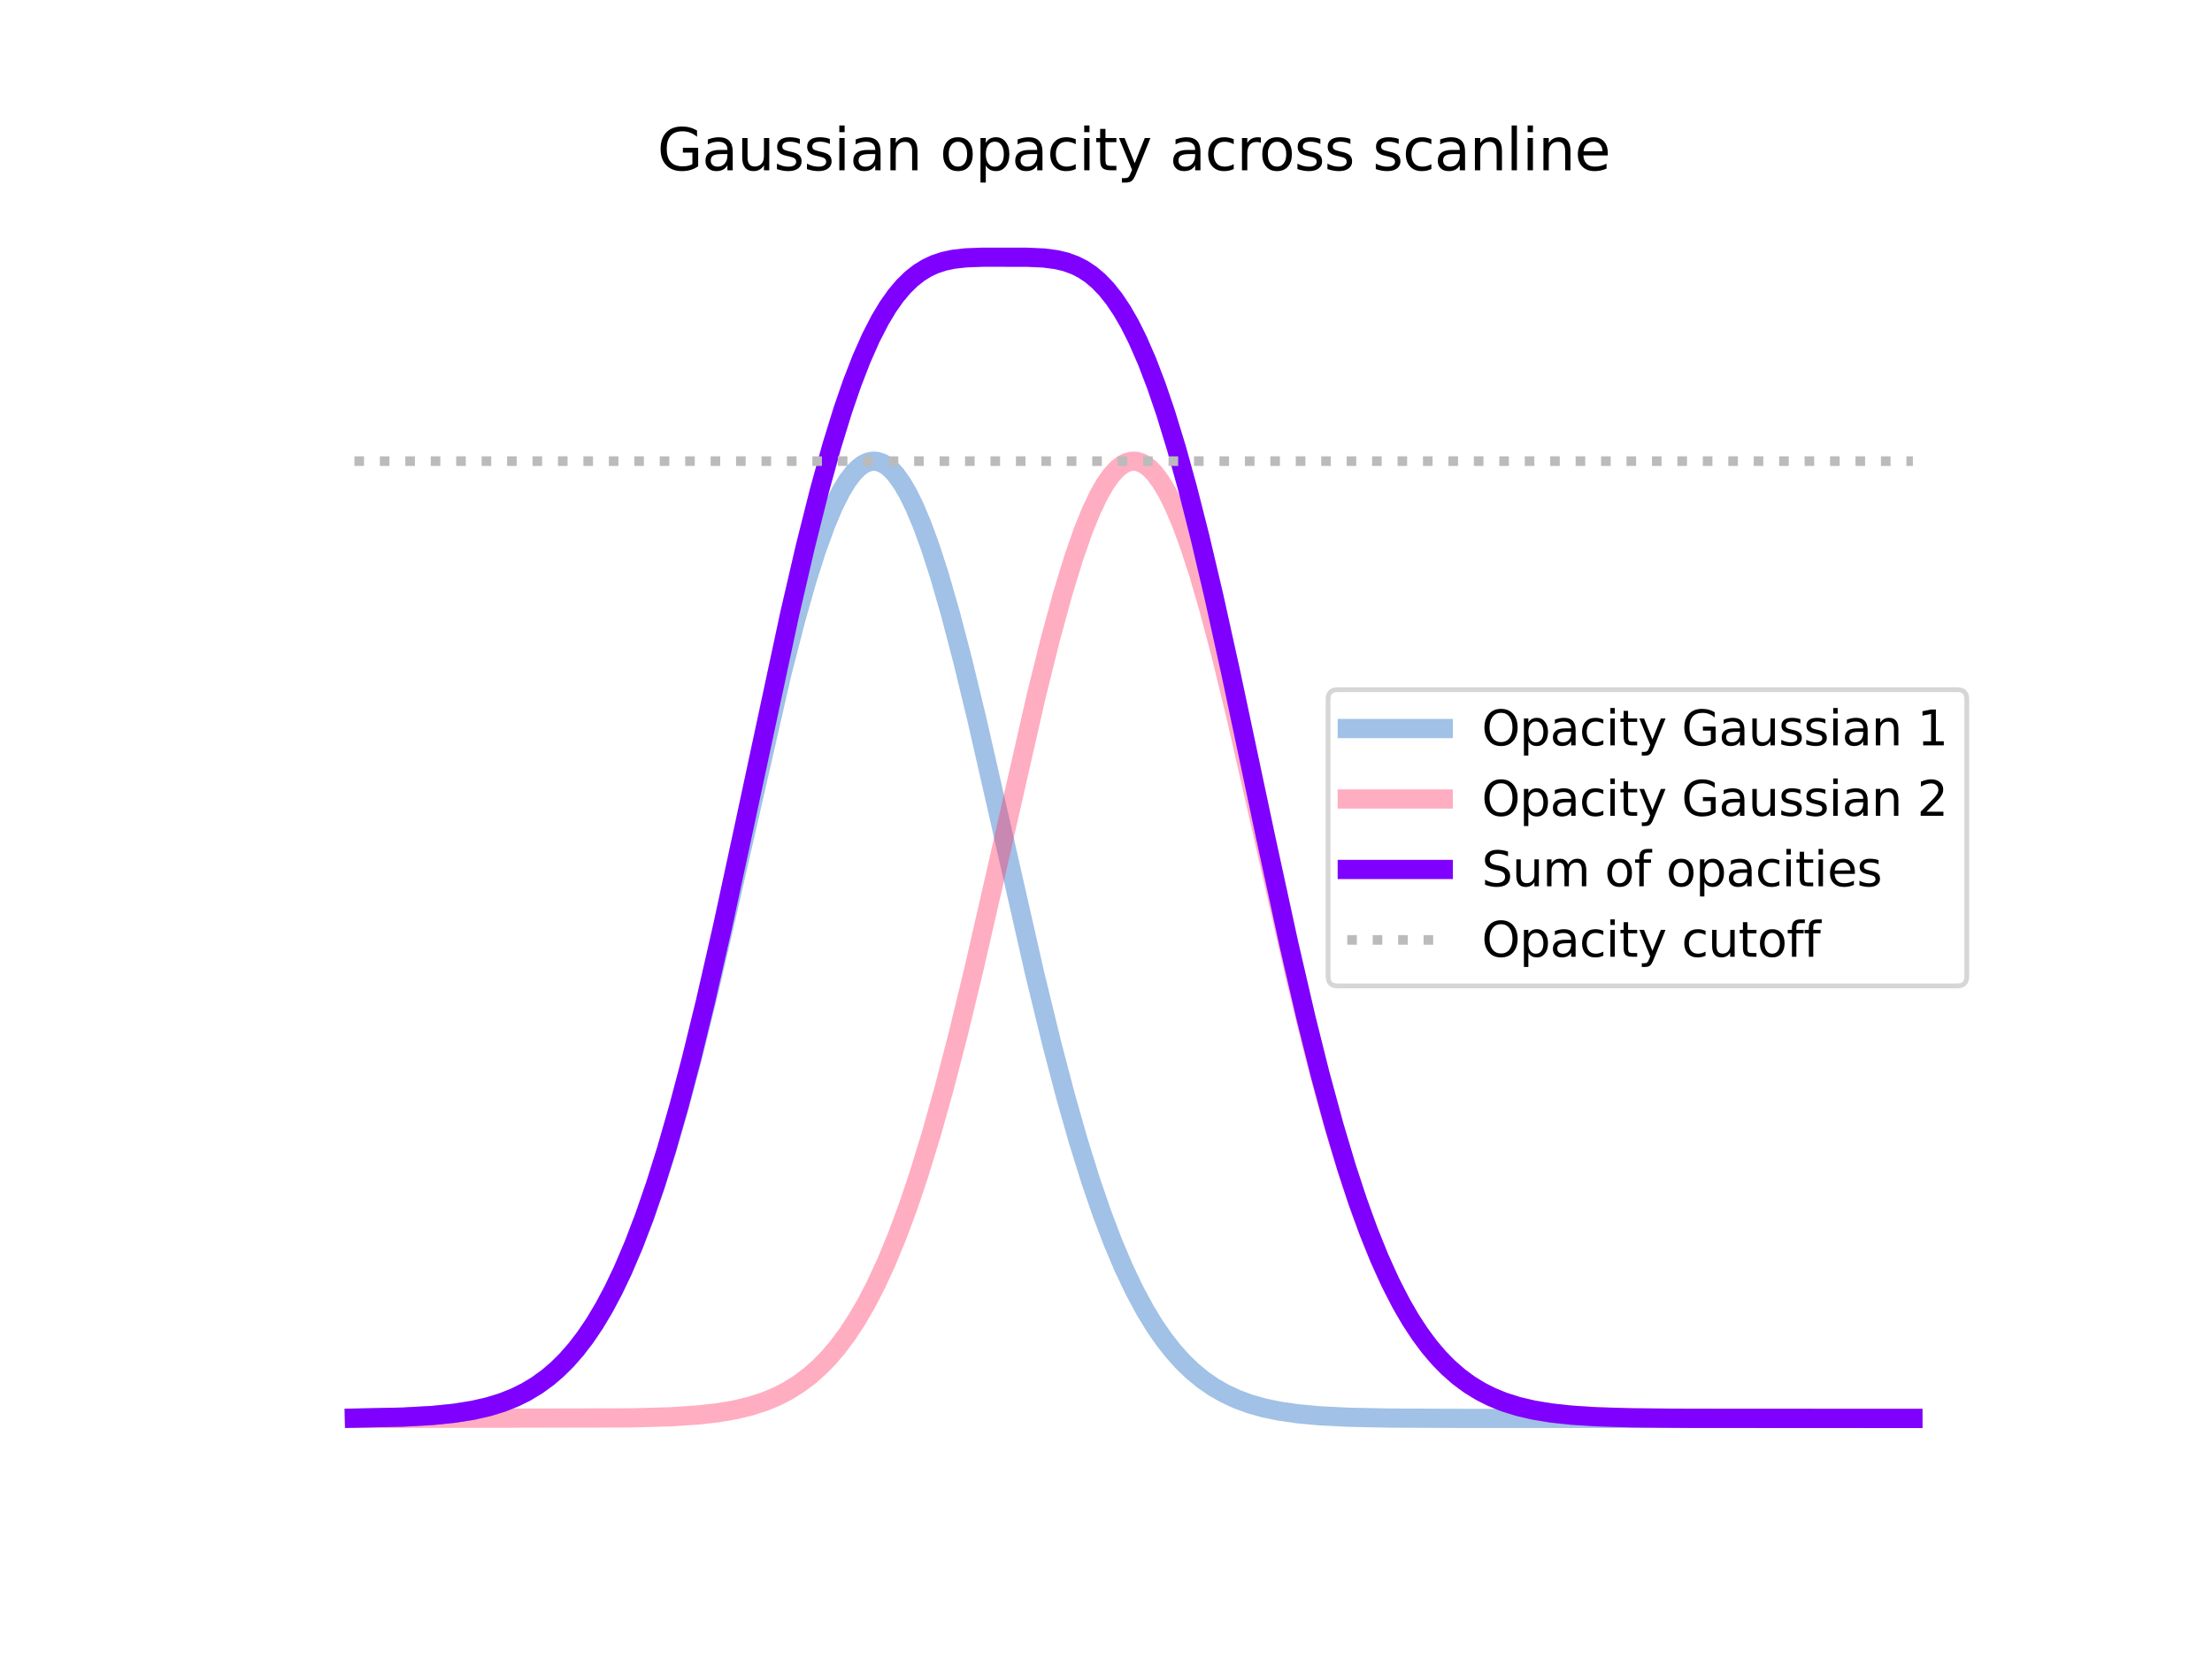 <?xml version="1.0" encoding="utf-8" standalone="no"?>
<!DOCTYPE svg PUBLIC "-//W3C//DTD SVG 1.1//EN"
  "http://www.w3.org/Graphics/SVG/1.1/DTD/svg11.dtd">
<svg xmlns:xlink="http://www.w3.org/1999/xlink" width="460.8pt" height="345.6pt" viewBox="0 0 460.8 345.6" xmlns="http://www.w3.org/2000/svg" version="1.1">
 <defs>
  <style type="text/css">*{stroke-linejoin: round; stroke-linecap: butt}</style>
 </defs>
 <g id="figure_1">
  <g id="patch_1">
   <path d="M 0 345.6 
L 460.8 345.6 
L 460.8 0 
L 0 0 
z
" style="fill: #ffffff"/>
  </g>
  <g id="axes_1">
   <g id="line2d_1">
    <path d="M 73.833 295.421 
L 83.907 295.211 
L 90.082 294.871 
L 94.631 294.41 
L 98.531 293.788 
L 101.781 293.043 
L 104.706 292.138 
L 107.306 291.099 
L 109.58 289.971 
L 111.855 288.602 
L 114.13 286.953 
L 116.08 285.287 
L 118.03 283.359 
L 119.98 281.141 
L 121.93 278.605 
L 123.88 275.724 
L 125.829 272.47 
L 127.779 268.821 
L 129.729 264.753 
L 132.004 259.453 
L 134.279 253.537 
L 136.554 246.994 
L 138.829 239.826 
L 141.428 230.889 
L 144.353 219.946 
L 147.603 206.825 
L 151.503 190.064 
L 162.877 140.348 
L 165.802 128.971 
L 168.077 120.963 
L 170.027 114.814 
L 171.977 109.417 
L 173.601 105.551 
L 175.226 102.304 
L 176.526 100.174 
L 177.826 98.475 
L 178.801 97.492 
L 179.776 96.762 
L 180.751 96.289 
L 181.726 96.073 
L 182.701 96.116 
L 183.676 96.418 
L 184.651 96.977 
L 185.626 97.792 
L 186.601 98.859 
L 187.901 100.666 
L 189.2 102.902 
L 190.5 105.551 
L 192.125 109.417 
L 193.75 113.86 
L 195.7 119.89 
L 197.975 127.777 
L 200.575 137.73 
L 203.5 149.839 
L 207.724 168.358 
L 215.524 202.722 
L 219.099 217.397 
L 222.023 228.535 
L 224.623 237.665 
L 227.223 246.008 
L 229.498 252.641 
L 231.773 258.646 
L 234.048 264.033 
L 236.322 268.821 
L 238.597 273.04 
L 240.547 276.229 
L 242.497 279.051 
L 244.447 281.532 
L 246.397 283.7 
L 248.347 285.582 
L 250.622 287.455 
L 252.896 289.02 
L 255.171 290.317 
L 257.771 291.518 
L 260.371 292.468 
L 263.296 293.292 
L 266.546 293.968 
L 270.445 294.529 
L 274.995 294.942 
L 280.845 295.234 
L 289.294 295.411 
L 305.543 295.482 
L 398.487 295.488 
L 398.487 295.488 
" clip-path="url(#p3f38e6b91f)" style="fill: none; stroke: #1565c0; stroke-opacity: 0.4; stroke-width: 4; stroke-linecap: square"/>
   </g>
   <g id="line2d_2">
    <path d="M 73.833 295.488 
L 131.354 295.378 
L 139.804 295.137 
L 145.328 294.777 
L 149.553 294.301 
L 153.128 293.691 
L 156.378 292.909 
L 159.302 291.962 
L 161.902 290.876 
L 164.177 289.699 
L 166.452 288.274 
L 168.727 286.56 
L 170.677 284.831 
L 172.627 282.833 
L 174.576 280.538 
L 176.526 277.918 
L 178.476 274.946 
L 180.426 271.596 
L 182.376 267.844 
L 184.651 262.93 
L 186.926 257.412 
L 189.2 251.273 
L 191.475 244.505 
L 194.075 236.011 
L 196.675 226.74 
L 199.6 215.459 
L 202.85 202.032 
L 207.074 183.592 
L 215.849 145.036 
L 218.774 133.266 
L 221.373 123.727 
L 223.648 116.284 
L 225.598 110.691 
L 227.223 106.648 
L 228.848 103.211 
L 230.148 100.923 
L 231.448 99.061 
L 232.748 97.639 
L 233.723 96.866 
L 234.698 96.35 
L 235.673 96.091 
L 236.647 96.091 
L 237.622 96.35 
L 238.597 96.866 
L 239.572 97.639 
L 240.547 98.664 
L 241.847 100.417 
L 243.147 102.6 
L 244.447 105.198 
L 246.072 109.004 
L 247.697 113.391 
L 249.647 119.36 
L 251.922 127.186 
L 254.521 137.083 
L 257.446 149.146 
L 261.671 167.634 
L 269.795 203.41 
L 273.37 218.038 
L 276.295 229.128 
L 278.895 238.21 
L 281.495 246.503 
L 283.769 253.091 
L 286.044 259.051 
L 288.319 264.394 
L 290.594 269.141 
L 292.869 273.32 
L 294.819 276.478 
L 296.769 279.27 
L 298.719 281.724 
L 300.668 283.867 
L 302.943 286.012 
L 305.218 287.815 
L 307.493 289.319 
L 309.768 290.563 
L 312.368 291.714 
L 314.968 292.622 
L 317.892 293.408 
L 321.142 294.052 
L 325.042 294.584 
L 329.592 294.975 
L 335.766 295.261 
L 344.866 295.426 
L 363.714 295.485 
L 398.487 295.488 
L 398.487 295.488 
" clip-path="url(#p3f38e6b91f)" style="fill: none; stroke: #ff3366; stroke-opacity: 0.4; stroke-width: 4; stroke-linecap: square"/>
   </g>
   <g id="line2d_3">
    <path d="M 73.833 295.421 
L 83.907 295.211 
L 90.082 294.871 
L 94.631 294.41 
L 98.531 293.788 
L 101.781 293.042 
L 104.706 292.137 
L 107.306 291.097 
L 109.58 289.968 
L 111.855 288.597 
L 114.13 286.946 
L 116.08 285.277 
L 118.03 283.344 
L 119.98 281.121 
L 121.93 278.578 
L 123.88 275.687 
L 125.829 272.422 
L 127.779 268.756 
L 129.729 264.666 
L 132.004 259.333 
L 134.279 253.371 
L 136.554 246.767 
L 138.829 239.517 
L 141.428 230.455 
L 144.028 220.601 
L 146.953 208.652 
L 150.528 193.001 
L 155.078 171.929 
L 164.502 127.918 
L 167.752 113.9 
L 170.677 102.27 
L 173.276 92.89 
L 175.551 85.513 
L 177.501 79.848 
L 179.451 74.809 
L 181.401 70.4 
L 183.351 66.611 
L 184.976 63.912 
L 186.601 61.609 
L 188.226 59.678 
L 189.85 58.091 
L 191.475 56.816 
L 193.1 55.818 
L 194.725 55.061 
L 196.675 54.417 
L 198.625 54.004 
L 201.225 53.71 
L 204.799 53.581 
L 213.899 53.588 
L 217.474 53.748 
L 220.074 54.089 
L 222.023 54.554 
L 223.973 55.265 
L 225.598 56.091 
L 227.223 57.168 
L 228.848 58.533 
L 230.473 60.22 
L 232.098 62.259 
L 233.723 64.679 
L 235.348 67.501 
L 236.972 70.744 
L 238.922 75.205 
L 240.872 80.297 
L 242.822 86.013 
L 245.097 93.448 
L 247.372 101.656 
L 249.972 111.89 
L 252.896 124.322 
L 256.471 140.499 
L 263.621 174.226 
L 268.495 196.645 
L 272.07 212.056 
L 274.995 223.762 
L 277.92 234.52 
L 280.52 243.223 
L 282.795 250.15 
L 285.069 256.431 
L 287.344 262.076 
L 289.619 267.104 
L 291.894 271.544 
L 293.844 274.907 
L 295.794 277.889 
L 297.744 280.516 
L 299.693 282.817 
L 301.643 284.819 
L 303.918 286.816 
L 306.193 288.489 
L 308.468 289.878 
L 310.743 291.024 
L 313.343 292.079 
L 316.267 292.998 
L 319.517 293.756 
L 323.092 294.345 
L 327.317 294.805 
L 332.516 295.137 
L 339.666 295.356 
L 351.69 295.466 
L 391.013 295.488 
L 398.487 295.488 
L 398.487 295.488 
" clip-path="url(#p3f38e6b91f)" style="fill: none; stroke: #7f00ff; stroke-width: 4; stroke-linecap: square"/>
   </g>
   <g id="line2d_4">
    <path d="M 73.833 96.059 
L 398.487 96.059 
L 398.487 96.059 
" clip-path="url(#p3f38e6b91f)" style="fill: none; stroke-dasharray: 2,3.3; stroke-dashoffset: 0; stroke: #bbbbbb; stroke-width: 2"/>
   </g>
   <g id="text_1">
    <!-- Gaussian opacity across scanline -->
    <g transform="translate(136.925 35.472) scale(0.12 -0.12)">
     <defs>
      <path id="DejaVuSans-47" d="M 3809 666 
L 3809 1919 
L 2778 1919 
L 2778 2438 
L 4434 2438 
L 4434 434 
Q 4069 175 3628 42 
Q 3188 -91 2688 -91 
Q 1594 -91 976 548 
Q 359 1188 359 2328 
Q 359 3472 976 4111 
Q 1594 4750 2688 4750 
Q 3144 4750 3555 4637 
Q 3966 4525 4313 4306 
L 4313 3634 
Q 3963 3931 3569 4081 
Q 3175 4231 2741 4231 
Q 1884 4231 1454 3753 
Q 1025 3275 1025 2328 
Q 1025 1384 1454 906 
Q 1884 428 2741 428 
Q 3075 428 3337 486 
Q 3600 544 3809 666 
z
" transform="scale(0.016)"/>
      <path id="DejaVuSans-61" d="M 2194 1759 
Q 1497 1759 1228 1600 
Q 959 1441 959 1056 
Q 959 750 1161 570 
Q 1363 391 1709 391 
Q 2188 391 2477 730 
Q 2766 1069 2766 1631 
L 2766 1759 
L 2194 1759 
z
M 3341 1997 
L 3341 0 
L 2766 0 
L 2766 531 
Q 2569 213 2275 61 
Q 1981 -91 1556 -91 
Q 1019 -91 701 211 
Q 384 513 384 1019 
Q 384 1609 779 1909 
Q 1175 2209 1959 2209 
L 2766 2209 
L 2766 2266 
Q 2766 2663 2505 2880 
Q 2244 3097 1772 3097 
Q 1472 3097 1187 3025 
Q 903 2953 641 2809 
L 641 3341 
Q 956 3463 1253 3523 
Q 1550 3584 1831 3584 
Q 2591 3584 2966 3190 
Q 3341 2797 3341 1997 
z
" transform="scale(0.016)"/>
      <path id="DejaVuSans-75" d="M 544 1381 
L 544 3500 
L 1119 3500 
L 1119 1403 
Q 1119 906 1312 657 
Q 1506 409 1894 409 
Q 2359 409 2629 706 
Q 2900 1003 2900 1516 
L 2900 3500 
L 3475 3500 
L 3475 0 
L 2900 0 
L 2900 538 
Q 2691 219 2414 64 
Q 2138 -91 1772 -91 
Q 1169 -91 856 284 
Q 544 659 544 1381 
z
M 1991 3584 
L 1991 3584 
z
" transform="scale(0.016)"/>
      <path id="DejaVuSans-73" d="M 2834 3397 
L 2834 2853 
Q 2591 2978 2328 3040 
Q 2066 3103 1784 3103 
Q 1356 3103 1142 2972 
Q 928 2841 928 2578 
Q 928 2378 1081 2264 
Q 1234 2150 1697 2047 
L 1894 2003 
Q 2506 1872 2764 1633 
Q 3022 1394 3022 966 
Q 3022 478 2636 193 
Q 2250 -91 1575 -91 
Q 1294 -91 989 -36 
Q 684 19 347 128 
L 347 722 
Q 666 556 975 473 
Q 1284 391 1588 391 
Q 1994 391 2212 530 
Q 2431 669 2431 922 
Q 2431 1156 2273 1281 
Q 2116 1406 1581 1522 
L 1381 1569 
Q 847 1681 609 1914 
Q 372 2147 372 2553 
Q 372 3047 722 3315 
Q 1072 3584 1716 3584 
Q 2034 3584 2315 3537 
Q 2597 3491 2834 3397 
z
" transform="scale(0.016)"/>
      <path id="DejaVuSans-69" d="M 603 3500 
L 1178 3500 
L 1178 0 
L 603 0 
L 603 3500 
z
M 603 4863 
L 1178 4863 
L 1178 4134 
L 603 4134 
L 603 4863 
z
" transform="scale(0.016)"/>
      <path id="DejaVuSans-6e" d="M 3513 2113 
L 3513 0 
L 2938 0 
L 2938 2094 
Q 2938 2591 2744 2837 
Q 2550 3084 2163 3084 
Q 1697 3084 1428 2787 
Q 1159 2491 1159 1978 
L 1159 0 
L 581 0 
L 581 3500 
L 1159 3500 
L 1159 2956 
Q 1366 3272 1645 3428 
Q 1925 3584 2291 3584 
Q 2894 3584 3203 3211 
Q 3513 2838 3513 2113 
z
" transform="scale(0.016)"/>
      <path id="DejaVuSans-20" transform="scale(0.016)"/>
      <path id="DejaVuSans-6f" d="M 1959 3097 
Q 1497 3097 1228 2736 
Q 959 2375 959 1747 
Q 959 1119 1226 758 
Q 1494 397 1959 397 
Q 2419 397 2687 759 
Q 2956 1122 2956 1747 
Q 2956 2369 2687 2733 
Q 2419 3097 1959 3097 
z
M 1959 3584 
Q 2709 3584 3137 3096 
Q 3566 2609 3566 1747 
Q 3566 888 3137 398 
Q 2709 -91 1959 -91 
Q 1206 -91 779 398 
Q 353 888 353 1747 
Q 353 2609 779 3096 
Q 1206 3584 1959 3584 
z
" transform="scale(0.016)"/>
      <path id="DejaVuSans-70" d="M 1159 525 
L 1159 -1331 
L 581 -1331 
L 581 3500 
L 1159 3500 
L 1159 2969 
Q 1341 3281 1617 3432 
Q 1894 3584 2278 3584 
Q 2916 3584 3314 3078 
Q 3713 2572 3713 1747 
Q 3713 922 3314 415 
Q 2916 -91 2278 -91 
Q 1894 -91 1617 61 
Q 1341 213 1159 525 
z
M 3116 1747 
Q 3116 2381 2855 2742 
Q 2594 3103 2138 3103 
Q 1681 3103 1420 2742 
Q 1159 2381 1159 1747 
Q 1159 1113 1420 752 
Q 1681 391 2138 391 
Q 2594 391 2855 752 
Q 3116 1113 3116 1747 
z
" transform="scale(0.016)"/>
      <path id="DejaVuSans-63" d="M 3122 3366 
L 3122 2828 
Q 2878 2963 2633 3030 
Q 2388 3097 2138 3097 
Q 1578 3097 1268 2742 
Q 959 2388 959 1747 
Q 959 1106 1268 751 
Q 1578 397 2138 397 
Q 2388 397 2633 464 
Q 2878 531 3122 666 
L 3122 134 
Q 2881 22 2623 -34 
Q 2366 -91 2075 -91 
Q 1284 -91 818 406 
Q 353 903 353 1747 
Q 353 2603 823 3093 
Q 1294 3584 2113 3584 
Q 2378 3584 2631 3529 
Q 2884 3475 3122 3366 
z
" transform="scale(0.016)"/>
      <path id="DejaVuSans-74" d="M 1172 4494 
L 1172 3500 
L 2356 3500 
L 2356 3053 
L 1172 3053 
L 1172 1153 
Q 1172 725 1289 603 
Q 1406 481 1766 481 
L 2356 481 
L 2356 0 
L 1766 0 
Q 1100 0 847 248 
Q 594 497 594 1153 
L 594 3053 
L 172 3053 
L 172 3500 
L 594 3500 
L 594 4494 
L 1172 4494 
z
" transform="scale(0.016)"/>
      <path id="DejaVuSans-79" d="M 2059 -325 
Q 1816 -950 1584 -1140 
Q 1353 -1331 966 -1331 
L 506 -1331 
L 506 -850 
L 844 -850 
Q 1081 -850 1212 -737 
Q 1344 -625 1503 -206 
L 1606 56 
L 191 3500 
L 800 3500 
L 1894 763 
L 2988 3500 
L 3597 3500 
L 2059 -325 
z
" transform="scale(0.016)"/>
      <path id="DejaVuSans-72" d="M 2631 2963 
Q 2534 3019 2420 3045 
Q 2306 3072 2169 3072 
Q 1681 3072 1420 2755 
Q 1159 2438 1159 1844 
L 1159 0 
L 581 0 
L 581 3500 
L 1159 3500 
L 1159 2956 
Q 1341 3275 1631 3429 
Q 1922 3584 2338 3584 
Q 2397 3584 2469 3576 
Q 2541 3569 2628 3553 
L 2631 2963 
z
" transform="scale(0.016)"/>
      <path id="DejaVuSans-6c" d="M 603 4863 
L 1178 4863 
L 1178 0 
L 603 0 
L 603 4863 
z
" transform="scale(0.016)"/>
      <path id="DejaVuSans-65" d="M 3597 1894 
L 3597 1613 
L 953 1613 
Q 991 1019 1311 708 
Q 1631 397 2203 397 
Q 2534 397 2845 478 
Q 3156 559 3463 722 
L 3463 178 
Q 3153 47 2828 -22 
Q 2503 -91 2169 -91 
Q 1331 -91 842 396 
Q 353 884 353 1716 
Q 353 2575 817 3079 
Q 1281 3584 2069 3584 
Q 2775 3584 3186 3129 
Q 3597 2675 3597 1894 
z
M 3022 2063 
Q 3016 2534 2758 2815 
Q 2500 3097 2075 3097 
Q 1594 3097 1305 2825 
Q 1016 2553 972 2059 
L 3022 2063 
z
" transform="scale(0.016)"/>
     </defs>
     <use xlink:href="#DejaVuSans-47"/>
     <use xlink:href="#DejaVuSans-61" x="77.49"/>
     <use xlink:href="#DejaVuSans-75" x="138.77"/>
     <use xlink:href="#DejaVuSans-73" x="202.148"/>
     <use xlink:href="#DejaVuSans-73" x="254.248"/>
     <use xlink:href="#DejaVuSans-69" x="306.348"/>
     <use xlink:href="#DejaVuSans-61" x="334.131"/>
     <use xlink:href="#DejaVuSans-6e" x="395.41"/>
     <use xlink:href="#DejaVuSans-20" x="458.789"/>
     <use xlink:href="#DejaVuSans-6f" x="490.576"/>
     <use xlink:href="#DejaVuSans-70" x="551.758"/>
     <use xlink:href="#DejaVuSans-61" x="615.234"/>
     <use xlink:href="#DejaVuSans-63" x="676.514"/>
     <use xlink:href="#DejaVuSans-69" x="731.494"/>
     <use xlink:href="#DejaVuSans-74" x="759.277"/>
     <use xlink:href="#DejaVuSans-79" x="798.486"/>
     <use xlink:href="#DejaVuSans-20" x="857.666"/>
     <use xlink:href="#DejaVuSans-61" x="889.453"/>
     <use xlink:href="#DejaVuSans-63" x="950.732"/>
     <use xlink:href="#DejaVuSans-72" x="1005.713"/>
     <use xlink:href="#DejaVuSans-6f" x="1044.576"/>
     <use xlink:href="#DejaVuSans-73" x="1105.758"/>
     <use xlink:href="#DejaVuSans-73" x="1157.857"/>
     <use xlink:href="#DejaVuSans-20" x="1209.957"/>
     <use xlink:href="#DejaVuSans-73" x="1241.744"/>
     <use xlink:href="#DejaVuSans-63" x="1293.844"/>
     <use xlink:href="#DejaVuSans-61" x="1348.824"/>
     <use xlink:href="#DejaVuSans-6e" x="1410.104"/>
     <use xlink:href="#DejaVuSans-6c" x="1473.482"/>
     <use xlink:href="#DejaVuSans-69" x="1501.266"/>
     <use xlink:href="#DejaVuSans-6e" x="1529.049"/>
     <use xlink:href="#DejaVuSans-65" x="1592.428"/>
    </g>
   </g>
   <g id="legend_1">
    <g id="patch_2">
     <path d="M 278.661 205.384 
L 407.72 205.384 
Q 409.72 205.384 409.72 203.384 
L 409.72 145.672 
Q 409.72 143.672 407.72 143.672 
L 278.661 143.672 
Q 276.661 143.672 276.661 145.672 
L 276.661 203.384 
Q 276.661 205.384 278.661 205.384 
z
" style="fill: #ffffff; opacity: 0.8; stroke: #cccccc; stroke-linejoin: miter"/>
    </g>
    <g id="line2d_5">
     <path d="M 280.661 151.77 
L 290.661 151.77 
L 300.661 151.77 
" style="fill: none; stroke: #1565c0; stroke-opacity: 0.4; stroke-width: 4; stroke-linecap: square"/>
    </g>
    <g id="text_2">
     <!-- Opacity Gaussian 1 -->
     <g transform="translate(308.661 155.27) scale(0.1 -0.1)">
      <defs>
       <path id="DejaVuSans-4f" d="M 2522 4238 
Q 1834 4238 1429 3725 
Q 1025 3213 1025 2328 
Q 1025 1447 1429 934 
Q 1834 422 2522 422 
Q 3209 422 3611 934 
Q 4013 1447 4013 2328 
Q 4013 3213 3611 3725 
Q 3209 4238 2522 4238 
z
M 2522 4750 
Q 3503 4750 4090 4092 
Q 4678 3434 4678 2328 
Q 4678 1225 4090 567 
Q 3503 -91 2522 -91 
Q 1538 -91 948 565 
Q 359 1222 359 2328 
Q 359 3434 948 4092 
Q 1538 4750 2522 4750 
z
" transform="scale(0.016)"/>
       <path id="DejaVuSans-31" d="M 794 531 
L 1825 531 
L 1825 4091 
L 703 3866 
L 703 4441 
L 1819 4666 
L 2450 4666 
L 2450 531 
L 3481 531 
L 3481 0 
L 794 0 
L 794 531 
z
" transform="scale(0.016)"/>
      </defs>
      <use xlink:href="#DejaVuSans-4f"/>
      <use xlink:href="#DejaVuSans-70" x="78.711"/>
      <use xlink:href="#DejaVuSans-61" x="142.188"/>
      <use xlink:href="#DejaVuSans-63" x="203.467"/>
      <use xlink:href="#DejaVuSans-69" x="258.447"/>
      <use xlink:href="#DejaVuSans-74" x="286.23"/>
      <use xlink:href="#DejaVuSans-79" x="325.439"/>
      <use xlink:href="#DejaVuSans-20" x="384.619"/>
      <use xlink:href="#DejaVuSans-47" x="416.406"/>
      <use xlink:href="#DejaVuSans-61" x="493.896"/>
      <use xlink:href="#DejaVuSans-75" x="555.176"/>
      <use xlink:href="#DejaVuSans-73" x="618.555"/>
      <use xlink:href="#DejaVuSans-73" x="670.654"/>
      <use xlink:href="#DejaVuSans-69" x="722.754"/>
      <use xlink:href="#DejaVuSans-61" x="750.537"/>
      <use xlink:href="#DejaVuSans-6e" x="811.816"/>
      <use xlink:href="#DejaVuSans-20" x="875.195"/>
      <use xlink:href="#DejaVuSans-31" x="906.982"/>
     </g>
    </g>
    <g id="line2d_6">
     <path d="M 280.661 166.448 
L 290.661 166.448 
L 300.661 166.448 
" style="fill: none; stroke: #ff3366; stroke-opacity: 0.4; stroke-width: 4; stroke-linecap: square"/>
    </g>
    <g id="text_3">
     <!-- Opacity Gaussian 2 -->
     <g transform="translate(308.661 169.948) scale(0.1 -0.1)">
      <defs>
       <path id="DejaVuSans-32" d="M 1228 531 
L 3431 531 
L 3431 0 
L 469 0 
L 469 531 
Q 828 903 1448 1529 
Q 2069 2156 2228 2338 
Q 2531 2678 2651 2914 
Q 2772 3150 2772 3378 
Q 2772 3750 2511 3984 
Q 2250 4219 1831 4219 
Q 1534 4219 1204 4116 
Q 875 4013 500 3803 
L 500 4441 
Q 881 4594 1212 4672 
Q 1544 4750 1819 4750 
Q 2544 4750 2975 4387 
Q 3406 4025 3406 3419 
Q 3406 3131 3298 2873 
Q 3191 2616 2906 2266 
Q 2828 2175 2409 1742 
Q 1991 1309 1228 531 
z
" transform="scale(0.016)"/>
      </defs>
      <use xlink:href="#DejaVuSans-4f"/>
      <use xlink:href="#DejaVuSans-70" x="78.711"/>
      <use xlink:href="#DejaVuSans-61" x="142.188"/>
      <use xlink:href="#DejaVuSans-63" x="203.467"/>
      <use xlink:href="#DejaVuSans-69" x="258.447"/>
      <use xlink:href="#DejaVuSans-74" x="286.23"/>
      <use xlink:href="#DejaVuSans-79" x="325.439"/>
      <use xlink:href="#DejaVuSans-20" x="384.619"/>
      <use xlink:href="#DejaVuSans-47" x="416.406"/>
      <use xlink:href="#DejaVuSans-61" x="493.896"/>
      <use xlink:href="#DejaVuSans-75" x="555.176"/>
      <use xlink:href="#DejaVuSans-73" x="618.555"/>
      <use xlink:href="#DejaVuSans-73" x="670.654"/>
      <use xlink:href="#DejaVuSans-69" x="722.754"/>
      <use xlink:href="#DejaVuSans-61" x="750.537"/>
      <use xlink:href="#DejaVuSans-6e" x="811.816"/>
      <use xlink:href="#DejaVuSans-20" x="875.195"/>
      <use xlink:href="#DejaVuSans-32" x="906.982"/>
     </g>
    </g>
    <g id="line2d_7">
     <path d="M 280.661 181.126 
L 290.661 181.126 
L 300.661 181.126 
" style="fill: none; stroke: #7f00ff; stroke-width: 4; stroke-linecap: square"/>
    </g>
    <g id="text_4">
     <!-- Sum of opacities -->
     <g transform="translate(308.661 184.626) scale(0.1 -0.1)">
      <defs>
       <path id="DejaVuSans-53" d="M 3425 4513 
L 3425 3897 
Q 3066 4069 2747 4153 
Q 2428 4238 2131 4238 
Q 1616 4238 1336 4038 
Q 1056 3838 1056 3469 
Q 1056 3159 1242 3001 
Q 1428 2844 1947 2747 
L 2328 2669 
Q 3034 2534 3370 2195 
Q 3706 1856 3706 1288 
Q 3706 609 3251 259 
Q 2797 -91 1919 -91 
Q 1588 -91 1214 -16 
Q 841 59 441 206 
L 441 856 
Q 825 641 1194 531 
Q 1563 422 1919 422 
Q 2459 422 2753 634 
Q 3047 847 3047 1241 
Q 3047 1584 2836 1778 
Q 2625 1972 2144 2069 
L 1759 2144 
Q 1053 2284 737 2584 
Q 422 2884 422 3419 
Q 422 4038 858 4394 
Q 1294 4750 2059 4750 
Q 2388 4750 2728 4690 
Q 3069 4631 3425 4513 
z
" transform="scale(0.016)"/>
       <path id="DejaVuSans-6d" d="M 3328 2828 
Q 3544 3216 3844 3400 
Q 4144 3584 4550 3584 
Q 5097 3584 5394 3201 
Q 5691 2819 5691 2113 
L 5691 0 
L 5113 0 
L 5113 2094 
Q 5113 2597 4934 2840 
Q 4756 3084 4391 3084 
Q 3944 3084 3684 2787 
Q 3425 2491 3425 1978 
L 3425 0 
L 2847 0 
L 2847 2094 
Q 2847 2600 2669 2842 
Q 2491 3084 2119 3084 
Q 1678 3084 1418 2786 
Q 1159 2488 1159 1978 
L 1159 0 
L 581 0 
L 581 3500 
L 1159 3500 
L 1159 2956 
Q 1356 3278 1631 3431 
Q 1906 3584 2284 3584 
Q 2666 3584 2933 3390 
Q 3200 3197 3328 2828 
z
" transform="scale(0.016)"/>
       <path id="DejaVuSans-66" d="M 2375 4863 
L 2375 4384 
L 1825 4384 
Q 1516 4384 1395 4259 
Q 1275 4134 1275 3809 
L 1275 3500 
L 2222 3500 
L 2222 3053 
L 1275 3053 
L 1275 0 
L 697 0 
L 697 3053 
L 147 3053 
L 147 3500 
L 697 3500 
L 697 3744 
Q 697 4328 969 4595 
Q 1241 4863 1831 4863 
L 2375 4863 
z
" transform="scale(0.016)"/>
      </defs>
      <use xlink:href="#DejaVuSans-53"/>
      <use xlink:href="#DejaVuSans-75" x="63.477"/>
      <use xlink:href="#DejaVuSans-6d" x="126.855"/>
      <use xlink:href="#DejaVuSans-20" x="224.268"/>
      <use xlink:href="#DejaVuSans-6f" x="256.055"/>
      <use xlink:href="#DejaVuSans-66" x="317.236"/>
      <use xlink:href="#DejaVuSans-20" x="352.441"/>
      <use xlink:href="#DejaVuSans-6f" x="384.229"/>
      <use xlink:href="#DejaVuSans-70" x="445.41"/>
      <use xlink:href="#DejaVuSans-61" x="508.887"/>
      <use xlink:href="#DejaVuSans-63" x="570.166"/>
      <use xlink:href="#DejaVuSans-69" x="625.146"/>
      <use xlink:href="#DejaVuSans-74" x="652.93"/>
      <use xlink:href="#DejaVuSans-69" x="692.139"/>
      <use xlink:href="#DejaVuSans-65" x="719.922"/>
      <use xlink:href="#DejaVuSans-73" x="781.445"/>
     </g>
    </g>
    <g id="line2d_8">
     <path d="M 280.661 195.805 
L 290.661 195.805 
L 300.661 195.805 
" style="fill: none; stroke-dasharray: 2,3.3; stroke-dashoffset: 0; stroke: #bbbbbb; stroke-width: 2"/>
    </g>
    <g id="text_5">
     <!-- Opacity cutoff -->
     <g transform="translate(308.661 199.305) scale(0.1 -0.1)">
      <use xlink:href="#DejaVuSans-4f"/>
      <use xlink:href="#DejaVuSans-70" x="78.711"/>
      <use xlink:href="#DejaVuSans-61" x="142.188"/>
      <use xlink:href="#DejaVuSans-63" x="203.467"/>
      <use xlink:href="#DejaVuSans-69" x="258.447"/>
      <use xlink:href="#DejaVuSans-74" x="286.23"/>
      <use xlink:href="#DejaVuSans-79" x="325.439"/>
      <use xlink:href="#DejaVuSans-20" x="384.619"/>
      <use xlink:href="#DejaVuSans-63" x="416.406"/>
      <use xlink:href="#DejaVuSans-75" x="471.387"/>
      <use xlink:href="#DejaVuSans-74" x="534.766"/>
      <use xlink:href="#DejaVuSans-6f" x="573.975"/>
      <use xlink:href="#DejaVuSans-66" x="635.156"/>
      <use xlink:href="#DejaVuSans-66" x="670.361"/>
     </g>
    </g>
   </g>
  </g>
 </g>
 <defs>
  <clipPath id="p3f38e6b91f">
   <rect x="57.6" y="41.472" width="357.12" height="266.112"/>
  </clipPath>
 </defs>
</svg>
